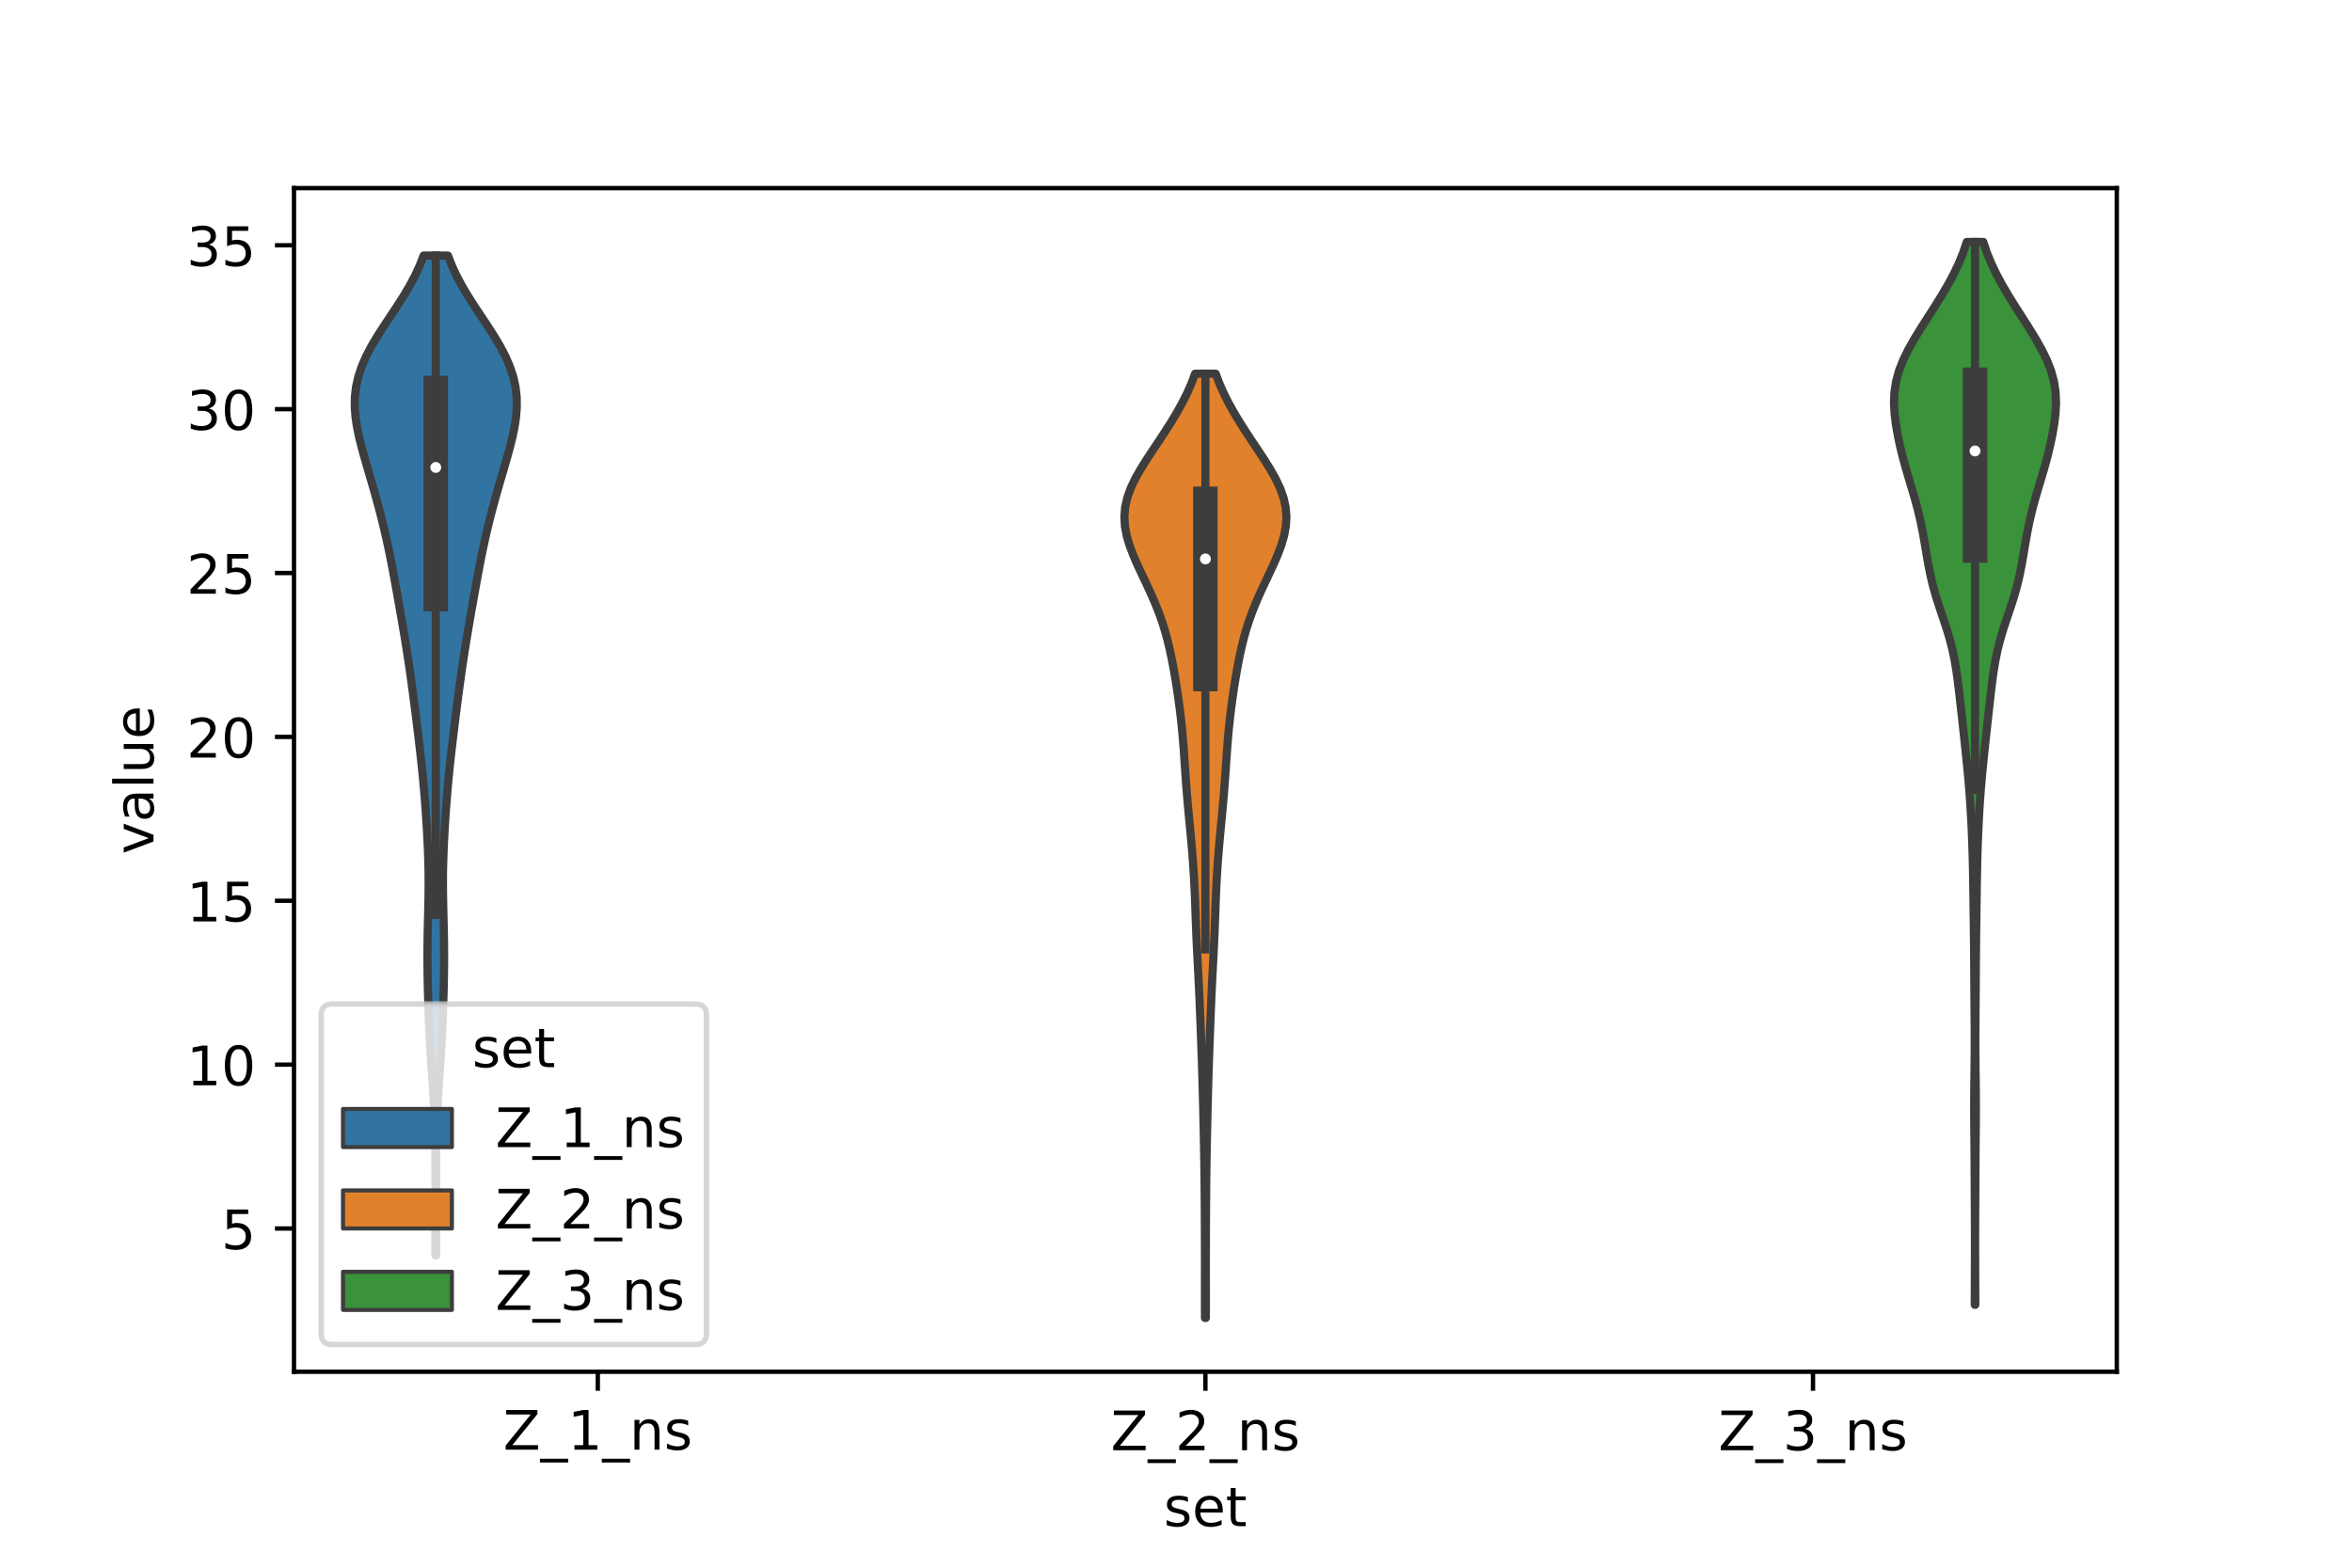 <?xml version="1.0" encoding="utf-8" standalone="no"?>
<!DOCTYPE svg PUBLIC "-//W3C//DTD SVG 1.1//EN"
  "http://www.w3.org/Graphics/SVG/1.1/DTD/svg11.dtd">
<!-- Created with matplotlib (https://matplotlib.org/) -->
<svg height="288pt" version="1.1" viewBox="0 0 432 288" width="432pt" xmlns="http://www.w3.org/2000/svg" xmlns:xlink="http://www.w3.org/1999/xlink">
 <defs>
  <style type="text/css">*{stroke-linecap:butt;stroke-linejoin:round;}</style>
 </defs>
 <g id="figure_1">
  <g id="patch_1">
   <path d="M 0 288 
L 432 288 
L 432 0 
L 0 0 
z
" style="fill:#ffffff;"/>
  </g>
  <g id="axes_1">
   <g id="patch_2">
    <path d="M 54 252 
L 388.8 252 
L 388.8 34.56 
L 54 34.56 
z
" style="fill:#ffffff;"/>
   </g>
   <g id="PolyCollection_1">
    <defs>
     <path d="M 80.111 -57.375 
L 79.969 -57.375 
L 79.965 -59.23 
L 79.963 -61.085 
L 79.964 -62.94 
L 79.967 -64.796 
L 79.973 -66.651 
L 79.979 -68.506 
L 79.984 -70.362 
L 79.986 -72.217 
L 79.981 -74.072 
L 79.968 -75.928 
L 79.944 -77.783 
L 79.905 -79.638 
L 79.85 -81.494 
L 79.776 -83.349 
L 79.686 -85.204 
L 79.58 -87.06 
L 79.463 -88.915 
L 79.34 -90.77 
L 79.216 -92.625 
L 79.097 -94.481 
L 78.986 -96.336 
L 78.887 -98.191 
L 78.8 -100.047 
L 78.725 -101.902 
L 78.66 -103.757 
L 78.606 -105.613 
L 78.562 -107.468 
L 78.53 -109.323 
L 78.512 -111.179 
L 78.51 -113.034 
L 78.526 -114.889 
L 78.557 -116.745 
L 78.599 -118.6 
L 78.645 -120.455 
L 78.687 -122.31 
L 78.716 -124.166 
L 78.725 -126.021 
L 78.71 -127.876 
L 78.67 -129.732 
L 78.607 -131.587 
L 78.525 -133.442 
L 78.426 -135.298 
L 78.314 -137.153 
L 78.19 -139.008 
L 78.052 -140.864 
L 77.9 -142.719 
L 77.733 -144.574 
L 77.551 -146.43 
L 77.355 -148.285 
L 77.147 -150.14 
L 76.931 -151.995 
L 76.708 -153.851 
L 76.48 -155.706 
L 76.246 -157.561 
L 76.008 -159.417 
L 75.763 -161.272 
L 75.51 -163.127 
L 75.248 -164.983 
L 74.974 -166.838 
L 74.689 -168.693 
L 74.391 -170.549 
L 74.081 -172.404 
L 73.762 -174.259 
L 73.437 -176.115 
L 73.109 -177.97 
L 72.777 -179.825 
L 72.441 -181.68 
L 72.096 -183.536 
L 71.737 -185.391 
L 71.358 -187.246 
L 70.956 -189.102 
L 70.527 -190.957 
L 70.072 -192.812 
L 69.59 -194.668 
L 69.086 -196.523 
L 68.561 -198.378 
L 68.022 -200.234 
L 67.478 -202.089 
L 66.941 -203.944 
L 66.429 -205.8 
L 65.966 -207.655 
L 65.58 -209.51 
L 65.301 -211.365 
L 65.16 -213.221 
L 65.185 -215.076 
L 65.398 -216.931 
L 65.811 -218.787 
L 66.423 -220.642 
L 67.225 -222.497 
L 68.192 -224.353 
L 69.292 -226.208 
L 70.482 -228.063 
L 71.716 -229.919 
L 72.948 -231.774 
L 74.132 -233.629 
L 75.233 -235.485 
L 76.221 -237.34 
L 77.081 -239.195 
L 77.806 -241.05 
L 82.274 -241.05 
L 82.274 -241.05 
L 82.999 -239.195 
L 83.859 -237.34 
L 84.847 -235.485 
L 85.948 -233.629 
L 87.132 -231.774 
L 88.364 -229.919 
L 89.598 -228.063 
L 90.788 -226.208 
L 91.888 -224.353 
L 92.855 -222.497 
L 93.657 -220.642 
L 94.269 -218.787 
L 94.682 -216.931 
L 94.895 -215.076 
L 94.92 -213.221 
L 94.779 -211.365 
L 94.5 -209.51 
L 94.114 -207.655 
L 93.651 -205.8 
L 93.139 -203.944 
L 92.602 -202.089 
L 92.058 -200.234 
L 91.519 -198.378 
L 90.994 -196.523 
L 90.49 -194.668 
L 90.008 -192.812 
L 89.553 -190.957 
L 89.124 -189.102 
L 88.722 -187.246 
L 88.343 -185.391 
L 87.984 -183.536 
L 87.639 -181.68 
L 87.303 -179.825 
L 86.971 -177.97 
L 86.643 -176.115 
L 86.318 -174.259 
L 85.999 -172.404 
L 85.689 -170.549 
L 85.391 -168.693 
L 85.106 -166.838 
L 84.832 -164.983 
L 84.57 -163.127 
L 84.317 -161.272 
L 84.072 -159.417 
L 83.834 -157.561 
L 83.6 -155.706 
L 83.372 -153.851 
L 83.149 -151.995 
L 82.933 -150.14 
L 82.725 -148.285 
L 82.529 -146.43 
L 82.347 -144.574 
L 82.18 -142.719 
L 82.028 -140.864 
L 81.89 -139.008 
L 81.766 -137.153 
L 81.654 -135.298 
L 81.555 -133.442 
L 81.473 -131.587 
L 81.41 -129.732 
L 81.37 -127.876 
L 81.355 -126.021 
L 81.364 -124.166 
L 81.393 -122.31 
L 81.435 -120.455 
L 81.481 -118.6 
L 81.523 -116.745 
L 81.554 -114.889 
L 81.57 -113.034 
L 81.568 -111.179 
L 81.55 -109.323 
L 81.518 -107.468 
L 81.474 -105.613 
L 81.42 -103.757 
L 81.355 -101.902 
L 81.28 -100.047 
L 81.193 -98.191 
L 81.094 -96.336 
L 80.983 -94.481 
L 80.864 -92.625 
L 80.74 -90.77 
L 80.617 -88.915 
L 80.5 -87.06 
L 80.394 -85.204 
L 80.304 -83.349 
L 80.23 -81.494 
L 80.175 -79.638 
L 80.136 -77.783 
L 80.112 -75.928 
L 80.099 -74.072 
L 80.094 -72.217 
L 80.096 -70.362 
L 80.101 -68.506 
L 80.107 -66.651 
L 80.113 -64.796 
L 80.116 -62.94 
L 80.117 -61.085 
L 80.115 -59.23 
L 80.111 -57.375 
z
" id="mb11b04a4ff" style="stroke:#3d3d3d;stroke-width:1.5;"/>
    </defs>
    <g clip-path="url(#p29be384b1c)">
     <use style="fill:#3274a1;stroke:#3d3d3d;stroke-width:1.5;" x="0" xlink:href="#mb11b04a4ff" y="288"/>
    </g>
   </g>
   <g id="PolyCollection_2">
    <defs>
     <path d="M 221.482 -45.884 
L 221.318 -45.884 
L 221.314 -47.636 
L 221.314 -49.388 
L 221.315 -51.14 
L 221.317 -52.892 
L 221.319 -54.645 
L 221.319 -56.397 
L 221.316 -58.149 
L 221.312 -59.901 
L 221.306 -61.654 
L 221.298 -63.406 
L 221.288 -65.158 
L 221.278 -66.91 
L 221.265 -68.662 
L 221.25 -70.415 
L 221.231 -72.167 
L 221.209 -73.919 
L 221.181 -75.671 
L 221.15 -77.423 
L 221.114 -79.176 
L 221.076 -80.928 
L 221.035 -82.68 
L 220.994 -84.432 
L 220.951 -86.184 
L 220.905 -87.937 
L 220.856 -89.689 
L 220.803 -91.441 
L 220.745 -93.193 
L 220.684 -94.946 
L 220.62 -96.698 
L 220.555 -98.45 
L 220.488 -100.202 
L 220.42 -101.954 
L 220.349 -103.707 
L 220.273 -105.459 
L 220.19 -107.211 
L 220.102 -108.963 
L 220.009 -110.715 
L 219.917 -112.468 
L 219.829 -114.22 
L 219.749 -115.972 
L 219.678 -117.724 
L 219.613 -119.476 
L 219.551 -121.229 
L 219.485 -122.981 
L 219.41 -124.733 
L 219.321 -126.485 
L 219.215 -128.238 
L 219.093 -129.99 
L 218.955 -131.742 
L 218.802 -133.494 
L 218.64 -135.246 
L 218.473 -136.999 
L 218.307 -138.751 
L 218.147 -140.503 
L 217.997 -142.255 
L 217.86 -144.007 
L 217.733 -145.76 
L 217.613 -147.512 
L 217.493 -149.264 
L 217.365 -151.016 
L 217.222 -152.768 
L 217.058 -154.521 
L 216.869 -156.273 
L 216.656 -158.025 
L 216.418 -159.777 
L 216.16 -161.529 
L 215.881 -163.282 
L 215.579 -165.034 
L 215.25 -166.786 
L 214.883 -168.538 
L 214.468 -170.291 
L 213.99 -172.043 
L 213.441 -173.795 
L 212.814 -175.547 
L 212.112 -177.299 
L 211.345 -179.052 
L 210.532 -180.804 
L 209.701 -182.556 
L 208.885 -184.308 
L 208.126 -186.06 
L 207.465 -187.813 
L 206.95 -189.565 
L 206.623 -191.317 
L 206.52 -193.069 
L 206.662 -194.821 
L 207.056 -196.574 
L 207.685 -198.326 
L 208.517 -200.078 
L 209.507 -201.83 
L 210.604 -203.583 
L 211.758 -205.335 
L 212.928 -207.087 
L 214.08 -208.839 
L 215.19 -210.591 
L 216.238 -212.344 
L 217.208 -214.096 
L 218.084 -215.848 
L 218.854 -217.6 
L 219.508 -219.352 
L 223.292 -219.352 
L 223.292 -219.352 
L 223.946 -217.6 
L 224.716 -215.848 
L 225.592 -214.096 
L 226.562 -212.344 
L 227.61 -210.591 
L 228.72 -208.839 
L 229.872 -207.087 
L 231.042 -205.335 
L 232.196 -203.583 
L 233.293 -201.83 
L 234.283 -200.078 
L 235.115 -198.326 
L 235.744 -196.574 
L 236.138 -194.821 
L 236.28 -193.069 
L 236.177 -191.317 
L 235.85 -189.565 
L 235.335 -187.813 
L 234.674 -186.06 
L 233.915 -184.308 
L 233.099 -182.556 
L 232.268 -180.804 
L 231.455 -179.052 
L 230.688 -177.299 
L 229.986 -175.547 
L 229.359 -173.795 
L 228.81 -172.043 
L 228.332 -170.291 
L 227.917 -168.538 
L 227.55 -166.786 
L 227.221 -165.034 
L 226.919 -163.282 
L 226.64 -161.529 
L 226.382 -159.777 
L 226.144 -158.025 
L 225.931 -156.273 
L 225.742 -154.521 
L 225.578 -152.768 
L 225.435 -151.016 
L 225.307 -149.264 
L 225.187 -147.512 
L 225.067 -145.76 
L 224.94 -144.007 
L 224.803 -142.255 
L 224.653 -140.503 
L 224.493 -138.751 
L 224.327 -136.999 
L 224.16 -135.246 
L 223.998 -133.494 
L 223.845 -131.742 
L 223.707 -129.99 
L 223.585 -128.238 
L 223.479 -126.485 
L 223.39 -124.733 
L 223.315 -122.981 
L 223.249 -121.229 
L 223.187 -119.476 
L 223.122 -117.724 
L 223.051 -115.972 
L 222.971 -114.22 
L 222.883 -112.468 
L 222.791 -110.715 
L 222.698 -108.963 
L 222.61 -107.211 
L 222.527 -105.459 
L 222.451 -103.707 
L 222.38 -101.954 
L 222.312 -100.202 
L 222.245 -98.45 
L 222.18 -96.698 
L 222.116 -94.946 
L 222.055 -93.193 
L 221.997 -91.441 
L 221.944 -89.689 
L 221.895 -87.937 
L 221.849 -86.184 
L 221.806 -84.432 
L 221.765 -82.68 
L 221.724 -80.928 
L 221.686 -79.176 
L 221.65 -77.423 
L 221.619 -75.671 
L 221.591 -73.919 
L 221.569 -72.167 
L 221.55 -70.415 
L 221.535 -68.662 
L 221.522 -66.91 
L 221.512 -65.158 
L 221.502 -63.406 
L 221.494 -61.654 
L 221.488 -59.901 
L 221.484 -58.149 
L 221.481 -56.397 
L 221.481 -54.645 
L 221.483 -52.892 
L 221.485 -51.14 
L 221.486 -49.388 
L 221.486 -47.636 
L 221.482 -45.884 
z
" id="m96c4b3b1b2" style="stroke:#3d3d3d;stroke-width:1.5;"/>
    </defs>
    <g clip-path="url(#p29be384b1c)">
     <use style="fill:#e1812c;stroke:#3d3d3d;stroke-width:1.5;" x="0" xlink:href="#m96c4b3b1b2" y="288"/>
    </g>
   </g>
   <g id="PolyCollection_3">
    <defs>
     <path d="M 362.811 -48.288 
L 362.709 -48.288 
L 362.711 -50.261 
L 362.718 -52.233 
L 362.726 -54.206 
L 362.735 -56.178 
L 362.74 -58.15 
L 362.741 -60.123 
L 362.738 -62.095 
L 362.73 -64.068 
L 362.72 -66.04 
L 362.71 -68.013 
L 362.701 -69.985 
L 362.693 -71.957 
L 362.683 -73.93 
L 362.671 -75.902 
L 362.655 -77.875 
L 362.635 -79.847 
L 362.617 -81.819 
L 362.606 -83.792 
L 362.607 -85.764 
L 362.62 -87.737 
L 362.642 -89.709 
L 362.667 -91.681 
L 362.688 -93.654 
L 362.7 -95.626 
L 362.701 -97.599 
L 362.692 -99.571 
L 362.677 -101.543 
L 362.659 -103.516 
L 362.643 -105.488 
L 362.631 -107.461 
L 362.62 -109.433 
L 362.608 -111.405 
L 362.591 -113.378 
L 362.57 -115.35 
L 362.545 -117.323 
L 362.518 -119.295 
L 362.491 -121.267 
L 362.465 -123.24 
L 362.438 -125.212 
L 362.406 -127.185 
L 362.367 -129.157 
L 362.316 -131.129 
L 362.252 -133.102 
L 362.173 -135.074 
L 362.08 -137.047 
L 361.971 -139.019 
L 361.845 -140.991 
L 361.699 -142.964 
L 361.532 -144.936 
L 361.348 -146.909 
L 361.15 -148.881 
L 360.943 -150.853 
L 360.731 -152.826 
L 360.516 -154.798 
L 360.299 -156.771 
L 360.08 -158.743 
L 359.856 -160.715 
L 359.619 -162.688 
L 359.349 -164.66 
L 359.024 -166.633 
L 358.617 -168.605 
L 358.115 -170.577 
L 357.523 -172.55 
L 356.871 -174.522 
L 356.204 -176.495 
L 355.573 -178.467 
L 355.018 -180.439 
L 354.552 -182.412 
L 354.164 -184.384 
L 353.825 -186.357 
L 353.495 -188.329 
L 353.143 -190.301 
L 352.742 -192.274 
L 352.278 -194.246 
L 351.749 -196.219 
L 351.173 -198.191 
L 350.578 -200.164 
L 349.998 -202.136 
L 349.461 -204.108 
L 348.982 -206.081 
L 348.567 -208.053 
L 348.227 -210.026 
L 347.985 -211.998 
L 347.88 -213.97 
L 347.958 -215.943 
L 348.258 -217.915 
L 348.798 -219.888 
L 349.569 -221.86 
L 350.536 -223.832 
L 351.652 -225.805 
L 352.865 -227.777 
L 354.125 -229.75 
L 355.388 -231.722 
L 356.615 -233.694 
L 357.774 -235.667 
L 358.836 -237.639 
L 359.778 -239.612 
L 360.583 -241.584 
L 361.239 -243.556 
L 364.281 -243.556 
L 364.281 -243.556 
L 364.937 -241.584 
L 365.742 -239.612 
L 366.684 -237.639 
L 367.746 -235.667 
L 368.905 -233.694 
L 370.132 -231.722 
L 371.395 -229.75 
L 372.655 -227.777 
L 373.868 -225.805 
L 374.984 -223.832 
L 375.951 -221.86 
L 376.722 -219.888 
L 377.262 -217.915 
L 377.562 -215.943 
L 377.64 -213.97 
L 377.535 -211.998 
L 377.293 -210.026 
L 376.953 -208.053 
L 376.538 -206.081 
L 376.059 -204.108 
L 375.522 -202.136 
L 374.942 -200.164 
L 374.347 -198.191 
L 373.771 -196.219 
L 373.242 -194.246 
L 372.778 -192.274 
L 372.377 -190.301 
L 372.025 -188.329 
L 371.695 -186.357 
L 371.356 -184.384 
L 370.968 -182.412 
L 370.502 -180.439 
L 369.947 -178.467 
L 369.316 -176.495 
L 368.649 -174.522 
L 367.997 -172.55 
L 367.405 -170.577 
L 366.903 -168.605 
L 366.496 -166.633 
L 366.171 -164.66 
L 365.901 -162.688 
L 365.664 -160.715 
L 365.44 -158.743 
L 365.221 -156.771 
L 365.004 -154.798 
L 364.789 -152.826 
L 364.577 -150.853 
L 364.37 -148.881 
L 364.172 -146.909 
L 363.988 -144.936 
L 363.821 -142.964 
L 363.675 -140.991 
L 363.549 -139.019 
L 363.44 -137.047 
L 363.347 -135.074 
L 363.268 -133.102 
L 363.204 -131.129 
L 363.153 -129.157 
L 363.114 -127.185 
L 363.082 -125.212 
L 363.055 -123.24 
L 363.029 -121.267 
L 363.002 -119.295 
L 362.975 -117.323 
L 362.95 -115.35 
L 362.929 -113.378 
L 362.912 -111.405 
L 362.9 -109.433 
L 362.889 -107.461 
L 362.877 -105.488 
L 362.861 -103.516 
L 362.843 -101.543 
L 362.828 -99.571 
L 362.819 -97.599 
L 362.82 -95.626 
L 362.832 -93.654 
L 362.853 -91.681 
L 362.878 -89.709 
L 362.9 -87.737 
L 362.913 -85.764 
L 362.914 -83.792 
L 362.903 -81.819 
L 362.885 -79.847 
L 362.865 -77.875 
L 362.849 -75.902 
L 362.837 -73.93 
L 362.827 -71.957 
L 362.819 -69.985 
L 362.81 -68.013 
L 362.8 -66.04 
L 362.79 -64.068 
L 362.782 -62.095 
L 362.779 -60.123 
L 362.78 -58.15 
L 362.785 -56.178 
L 362.794 -54.206 
L 362.802 -52.233 
L 362.809 -50.261 
L 362.811 -48.288 
z
" id="m59ee8330fd" style="stroke:#3d3d3d;stroke-width:1.5;"/>
    </defs>
    <g clip-path="url(#p29be384b1c)">
     <use style="fill:#3a923a;stroke:#3d3d3d;stroke-width:1.5;" x="0" xlink:href="#m59ee8330fd" y="288"/>
    </g>
   </g>
   <g id="patch_3">
    <path clip-path="url(#p29be384b1c)" d="M 109.8 255.789 
L 109.8 255.789 
L 109.8 255.789 
L 109.8 255.789 
z
" style="fill:#3274a1;stroke:#3d3d3d;stroke-linejoin:miter;stroke-width:0.75;"/>
   </g>
   <g id="patch_4">
    <path clip-path="url(#p29be384b1c)" d="M 109.8 255.789 
L 109.8 255.789 
L 109.8 255.789 
L 109.8 255.789 
z
" style="fill:#e1812c;stroke:#3d3d3d;stroke-linejoin:miter;stroke-width:0.75;"/>
   </g>
   <g id="patch_5">
    <path clip-path="url(#p29be384b1c)" d="M 109.8 255.789 
L 109.8 255.789 
L 109.8 255.789 
L 109.8 255.789 
z
" style="fill:#3a923a;stroke:#3d3d3d;stroke-linejoin:miter;stroke-width:0.75;"/>
   </g>
   <g id="matplotlib.axis_1">
    <g id="xtick_1">
     <g id="line2d_1">
      <defs>
       <path d="M 0 0 
L 0 3.5 
" id="m2a01e7dade" style="stroke:#000000;stroke-width:0.8;"/>
      </defs>
      <g>
       <use style="stroke:#000000;stroke-width:0.8;" x="109.8" xlink:href="#m2a01e7dade" y="252"/>
      </g>
     </g>
     <g id="text_1">
      <!-- Z_1_ns -->
      <g transform="translate(92.42 266.32)scale(0.1 -0.1)">
       <defs>
        <path d="M 5.609 72.906 
L 62.891 72.906 
L 62.891 65.375 
L 16.797 8.297 
L 64.016 8.297 
L 64.016 0 
L 4.5 0 
L 4.5 7.516 
L 50.594 64.594 
L 5.609 64.594 
z
" id="DejaVuSans-90"/>
        <path d="M 50.984 -16.609 
L 50.984 -23.578 
L -0.984 -23.578 
L -0.984 -16.609 
z
" id="DejaVuSans-95"/>
        <path d="M 12.406 8.297 
L 28.516 8.297 
L 28.516 63.922 
L 10.984 60.406 
L 10.984 69.391 
L 28.422 72.906 
L 38.281 72.906 
L 38.281 8.297 
L 54.391 8.297 
L 54.391 0 
L 12.406 0 
z
" id="DejaVuSans-49"/>
        <path d="M 54.891 33.016 
L 54.891 0 
L 45.906 0 
L 45.906 32.719 
Q 45.906 40.484 42.875 44.328 
Q 39.844 48.188 33.797 48.188 
Q 26.516 48.188 22.312 43.547 
Q 18.109 38.922 18.109 30.906 
L 18.109 0 
L 9.078 0 
L 9.078 54.688 
L 18.109 54.688 
L 18.109 46.188 
Q 21.344 51.125 25.703 53.562 
Q 30.078 56 35.797 56 
Q 45.219 56 50.047 50.172 
Q 54.891 44.344 54.891 33.016 
z
" id="DejaVuSans-110"/>
        <path d="M 44.281 53.078 
L 44.281 44.578 
Q 40.484 46.531 36.375 47.5 
Q 32.281 48.484 27.875 48.484 
Q 21.188 48.484 17.844 46.438 
Q 14.5 44.391 14.5 40.281 
Q 14.5 37.156 16.891 35.375 
Q 19.281 33.594 26.516 31.984 
L 29.594 31.297 
Q 39.156 29.25 43.188 25.516 
Q 47.219 21.781 47.219 15.094 
Q 47.219 7.469 41.188 3.016 
Q 35.156 -1.422 24.609 -1.422 
Q 20.219 -1.422 15.453 -0.562 
Q 10.688 0.297 5.422 2 
L 5.422 11.281 
Q 10.406 8.688 15.234 7.391 
Q 20.062 6.109 24.812 6.109 
Q 31.156 6.109 34.562 8.281 
Q 37.984 10.453 37.984 14.406 
Q 37.984 18.062 35.516 20.016 
Q 33.062 21.969 24.703 23.781 
L 21.578 24.516 
Q 13.234 26.266 9.516 29.906 
Q 5.812 33.547 5.812 39.891 
Q 5.812 47.609 11.281 51.797 
Q 16.75 56 26.812 56 
Q 31.781 56 36.172 55.266 
Q 40.578 54.547 44.281 53.078 
z
" id="DejaVuSans-115"/>
       </defs>
       <use xlink:href="#DejaVuSans-90"/>
       <use x="68.506" xlink:href="#DejaVuSans-95"/>
       <use x="118.506" xlink:href="#DejaVuSans-49"/>
       <use x="182.129" xlink:href="#DejaVuSans-95"/>
       <use x="232.129" xlink:href="#DejaVuSans-110"/>
       <use x="295.508" xlink:href="#DejaVuSans-115"/>
      </g>
     </g>
    </g>
    <g id="xtick_2">
     <g id="line2d_2">
      <g>
       <use style="stroke:#000000;stroke-width:0.8;" x="221.4" xlink:href="#m2a01e7dade" y="252"/>
      </g>
     </g>
     <g id="text_2">
      <!-- Z_2_ns -->
      <g transform="translate(204.02 266.422)scale(0.1 -0.1)">
       <defs>
        <path d="M 19.188 8.297 
L 53.609 8.297 
L 53.609 0 
L 7.328 0 
L 7.328 8.297 
Q 12.938 14.109 22.625 23.891 
Q 32.328 33.688 34.812 36.531 
Q 39.547 41.844 41.422 45.531 
Q 43.312 49.219 43.312 52.781 
Q 43.312 58.594 39.234 62.25 
Q 35.156 65.922 28.609 65.922 
Q 23.969 65.922 18.812 64.312 
Q 13.672 62.703 7.812 59.422 
L 7.812 69.391 
Q 13.766 71.781 18.938 73 
Q 24.125 74.219 28.422 74.219 
Q 39.75 74.219 46.484 68.547 
Q 53.219 62.891 53.219 53.422 
Q 53.219 48.922 51.531 44.891 
Q 49.859 40.875 45.406 35.406 
Q 44.188 33.984 37.641 27.219 
Q 31.109 20.453 19.188 8.297 
z
" id="DejaVuSans-50"/>
       </defs>
       <use xlink:href="#DejaVuSans-90"/>
       <use x="68.506" xlink:href="#DejaVuSans-95"/>
       <use x="118.506" xlink:href="#DejaVuSans-50"/>
       <use x="182.129" xlink:href="#DejaVuSans-95"/>
       <use x="232.129" xlink:href="#DejaVuSans-110"/>
       <use x="295.508" xlink:href="#DejaVuSans-115"/>
      </g>
     </g>
    </g>
    <g id="xtick_3">
     <g id="line2d_3">
      <g>
       <use style="stroke:#000000;stroke-width:0.8;" x="333" xlink:href="#m2a01e7dade" y="252"/>
      </g>
     </g>
     <g id="text_3">
      <!-- Z_3_ns -->
      <g transform="translate(315.62 266.422)scale(0.1 -0.1)">
       <defs>
        <path d="M 40.578 39.312 
Q 47.656 37.797 51.625 33 
Q 55.609 28.219 55.609 21.188 
Q 55.609 10.406 48.188 4.484 
Q 40.766 -1.422 27.094 -1.422 
Q 22.516 -1.422 17.656 -0.516 
Q 12.797 0.391 7.625 2.203 
L 7.625 11.719 
Q 11.719 9.328 16.594 8.109 
Q 21.484 6.891 26.812 6.891 
Q 36.078 6.891 40.938 10.547 
Q 45.797 14.203 45.797 21.188 
Q 45.797 27.641 41.281 31.266 
Q 36.766 34.906 28.719 34.906 
L 20.219 34.906 
L 20.219 43.016 
L 29.109 43.016 
Q 36.375 43.016 40.234 45.922 
Q 44.094 48.828 44.094 54.297 
Q 44.094 59.906 40.109 62.906 
Q 36.141 65.922 28.719 65.922 
Q 24.656 65.922 20.016 65.031 
Q 15.375 64.156 9.812 62.312 
L 9.812 71.094 
Q 15.438 72.656 20.344 73.438 
Q 25.25 74.219 29.594 74.219 
Q 40.828 74.219 47.359 69.109 
Q 53.906 64.016 53.906 55.328 
Q 53.906 49.266 50.438 45.094 
Q 46.969 40.922 40.578 39.312 
z
" id="DejaVuSans-51"/>
       </defs>
       <use xlink:href="#DejaVuSans-90"/>
       <use x="68.506" xlink:href="#DejaVuSans-95"/>
       <use x="118.506" xlink:href="#DejaVuSans-51"/>
       <use x="182.129" xlink:href="#DejaVuSans-95"/>
       <use x="232.129" xlink:href="#DejaVuSans-110"/>
       <use x="295.508" xlink:href="#DejaVuSans-115"/>
      </g>
     </g>
    </g>
    <g id="text_4">
     <!-- set -->
     <g transform="translate(213.759 280.378)scale(0.1 -0.1)">
      <defs>
       <path d="M 56.203 29.594 
L 56.203 25.203 
L 14.891 25.203 
Q 15.484 15.922 20.484 11.062 
Q 25.484 6.203 34.422 6.203 
Q 39.594 6.203 44.453 7.469 
Q 49.312 8.734 54.109 11.281 
L 54.109 2.781 
Q 49.266 0.734 44.188 -0.344 
Q 39.109 -1.422 33.891 -1.422 
Q 20.797 -1.422 13.156 6.188 
Q 5.516 13.812 5.516 26.812 
Q 5.516 40.234 12.766 48.109 
Q 20.016 56 32.328 56 
Q 43.359 56 49.781 48.891 
Q 56.203 41.797 56.203 29.594 
z
M 47.219 32.234 
Q 47.125 39.594 43.094 43.984 
Q 39.062 48.391 32.422 48.391 
Q 24.906 48.391 20.391 44.141 
Q 15.875 39.891 15.188 32.172 
z
" id="DejaVuSans-101"/>
       <path d="M 18.312 70.219 
L 18.312 54.688 
L 36.812 54.688 
L 36.812 47.703 
L 18.312 47.703 
L 18.312 18.016 
Q 18.312 11.328 20.141 9.422 
Q 21.969 7.516 27.594 7.516 
L 36.812 7.516 
L 36.812 0 
L 27.594 0 
Q 17.188 0 13.234 3.875 
Q 9.281 7.766 9.281 18.016 
L 9.281 47.703 
L 2.688 47.703 
L 2.688 54.688 
L 9.281 54.688 
L 9.281 70.219 
z
" id="DejaVuSans-116"/>
      </defs>
      <use xlink:href="#DejaVuSans-115"/>
      <use x="52.1" xlink:href="#DejaVuSans-101"/>
      <use x="113.623" xlink:href="#DejaVuSans-116"/>
     </g>
    </g>
   </g>
   <g id="matplotlib.axis_2">
    <g id="ytick_1">
     <g id="line2d_4">
      <defs>
       <path d="M 0 0 
L -3.5 0 
" id="mef3adafac8" style="stroke:#000000;stroke-width:0.8;"/>
      </defs>
      <g>
       <use style="stroke:#000000;stroke-width:0.8;" x="54" xlink:href="#mef3adafac8" y="225.686"/>
      </g>
     </g>
     <g id="text_5">
      <!-- 5 -->
      <g transform="translate(40.638 229.485)scale(0.1 -0.1)">
       <defs>
        <path d="M 10.797 72.906 
L 49.516 72.906 
L 49.516 64.594 
L 19.828 64.594 
L 19.828 46.734 
Q 21.969 47.469 24.109 47.828 
Q 26.266 48.188 28.422 48.188 
Q 40.625 48.188 47.75 41.5 
Q 54.891 34.812 54.891 23.391 
Q 54.891 11.625 47.562 5.094 
Q 40.234 -1.422 26.906 -1.422 
Q 22.312 -1.422 17.547 -0.641 
Q 12.797 0.141 7.719 1.703 
L 7.719 11.625 
Q 12.109 9.234 16.797 8.062 
Q 21.484 6.891 26.703 6.891 
Q 35.156 6.891 40.078 11.328 
Q 45.016 15.766 45.016 23.391 
Q 45.016 31 40.078 35.438 
Q 35.156 39.891 26.703 39.891 
Q 22.75 39.891 18.812 39.016 
Q 14.891 38.141 10.797 36.281 
z
" id="DejaVuSans-53"/>
       </defs>
       <use xlink:href="#DejaVuSans-53"/>
      </g>
     </g>
    </g>
    <g id="ytick_2">
     <g id="line2d_5">
      <g>
       <use style="stroke:#000000;stroke-width:0.8;" x="54" xlink:href="#mef3adafac8" y="195.582"/>
      </g>
     </g>
     <g id="text_6">
      <!-- 10 -->
      <g transform="translate(34.275 199.381)scale(0.1 -0.1)">
       <defs>
        <path d="M 31.781 66.406 
Q 24.172 66.406 20.328 58.906 
Q 16.5 51.422 16.5 36.375 
Q 16.5 21.391 20.328 13.891 
Q 24.172 6.391 31.781 6.391 
Q 39.453 6.391 43.281 13.891 
Q 47.125 21.391 47.125 36.375 
Q 47.125 51.422 43.281 58.906 
Q 39.453 66.406 31.781 66.406 
z
M 31.781 74.219 
Q 44.047 74.219 50.516 64.516 
Q 56.984 54.828 56.984 36.375 
Q 56.984 17.969 50.516 8.266 
Q 44.047 -1.422 31.781 -1.422 
Q 19.531 -1.422 13.062 8.266 
Q 6.594 17.969 6.594 36.375 
Q 6.594 54.828 13.062 64.516 
Q 19.531 74.219 31.781 74.219 
z
" id="DejaVuSans-48"/>
       </defs>
       <use xlink:href="#DejaVuSans-49"/>
       <use x="63.623" xlink:href="#DejaVuSans-48"/>
      </g>
     </g>
    </g>
    <g id="ytick_3">
     <g id="line2d_6">
      <g>
       <use style="stroke:#000000;stroke-width:0.8;" x="54" xlink:href="#mef3adafac8" y="165.478"/>
      </g>
     </g>
     <g id="text_7">
      <!-- 15 -->
      <g transform="translate(34.275 169.277)scale(0.1 -0.1)">
       <use xlink:href="#DejaVuSans-49"/>
       <use x="63.623" xlink:href="#DejaVuSans-53"/>
      </g>
     </g>
    </g>
    <g id="ytick_4">
     <g id="line2d_7">
      <g>
       <use style="stroke:#000000;stroke-width:0.8;" x="54" xlink:href="#mef3adafac8" y="135.375"/>
      </g>
     </g>
     <g id="text_8">
      <!-- 20 -->
      <g transform="translate(34.275 139.174)scale(0.1 -0.1)">
       <use xlink:href="#DejaVuSans-50"/>
       <use x="63.623" xlink:href="#DejaVuSans-48"/>
      </g>
     </g>
    </g>
    <g id="ytick_5">
     <g id="line2d_8">
      <g>
       <use style="stroke:#000000;stroke-width:0.8;" x="54" xlink:href="#mef3adafac8" y="105.271"/>
      </g>
     </g>
     <g id="text_9">
      <!-- 25 -->
      <g transform="translate(34.275 109.07)scale(0.1 -0.1)">
       <use xlink:href="#DejaVuSans-50"/>
       <use x="63.623" xlink:href="#DejaVuSans-53"/>
      </g>
     </g>
    </g>
    <g id="ytick_6">
     <g id="line2d_9">
      <g>
       <use style="stroke:#000000;stroke-width:0.8;" x="54" xlink:href="#mef3adafac8" y="75.167"/>
      </g>
     </g>
     <g id="text_10">
      <!-- 30 -->
      <g transform="translate(34.275 78.966)scale(0.1 -0.1)">
       <use xlink:href="#DejaVuSans-51"/>
       <use x="63.623" xlink:href="#DejaVuSans-48"/>
      </g>
     </g>
    </g>
    <g id="ytick_7">
     <g id="line2d_10">
      <g>
       <use style="stroke:#000000;stroke-width:0.8;" x="54" xlink:href="#mef3adafac8" y="45.063"/>
      </g>
     </g>
     <g id="text_11">
      <!-- 35 -->
      <g transform="translate(34.275 48.863)scale(0.1 -0.1)">
       <use xlink:href="#DejaVuSans-51"/>
       <use x="63.623" xlink:href="#DejaVuSans-53"/>
      </g>
     </g>
    </g>
    <g id="text_12">
     <!-- value -->
     <g transform="translate(28.195 156.938)rotate(-90)scale(0.1 -0.1)">
      <defs>
       <path d="M 2.984 54.688 
L 12.5 54.688 
L 29.594 8.797 
L 46.688 54.688 
L 56.203 54.688 
L 35.688 0 
L 23.484 0 
z
" id="DejaVuSans-118"/>
       <path d="M 34.281 27.484 
Q 23.391 27.484 19.188 25 
Q 14.984 22.516 14.984 16.5 
Q 14.984 11.719 18.141 8.906 
Q 21.297 6.109 26.703 6.109 
Q 34.188 6.109 38.703 11.406 
Q 43.219 16.703 43.219 25.484 
L 43.219 27.484 
z
M 52.203 31.203 
L 52.203 0 
L 43.219 0 
L 43.219 8.297 
Q 40.141 3.328 35.547 0.953 
Q 30.953 -1.422 24.312 -1.422 
Q 15.922 -1.422 10.953 3.297 
Q 6 8.016 6 15.922 
Q 6 25.141 12.172 29.828 
Q 18.359 34.516 30.609 34.516 
L 43.219 34.516 
L 43.219 35.406 
Q 43.219 41.609 39.141 45 
Q 35.062 48.391 27.688 48.391 
Q 23 48.391 18.547 47.266 
Q 14.109 46.141 10.016 43.891 
L 10.016 52.203 
Q 14.938 54.109 19.578 55.047 
Q 24.219 56 28.609 56 
Q 40.484 56 46.344 49.844 
Q 52.203 43.703 52.203 31.203 
z
" id="DejaVuSans-97"/>
       <path d="M 9.422 75.984 
L 18.406 75.984 
L 18.406 0 
L 9.422 0 
z
" id="DejaVuSans-108"/>
       <path d="M 8.5 21.578 
L 8.5 54.688 
L 17.484 54.688 
L 17.484 21.922 
Q 17.484 14.156 20.5 10.266 
Q 23.531 6.391 29.594 6.391 
Q 36.859 6.391 41.078 11.031 
Q 45.312 15.672 45.312 23.688 
L 45.312 54.688 
L 54.297 54.688 
L 54.297 0 
L 45.312 0 
L 45.312 8.406 
Q 42.047 3.422 37.719 1 
Q 33.406 -1.422 27.688 -1.422 
Q 18.266 -1.422 13.375 4.438 
Q 8.5 10.297 8.5 21.578 
z
M 31.109 56 
z
" id="DejaVuSans-117"/>
      </defs>
      <use xlink:href="#DejaVuSans-118"/>
      <use x="59.18" xlink:href="#DejaVuSans-97"/>
      <use x="120.459" xlink:href="#DejaVuSans-108"/>
      <use x="148.242" xlink:href="#DejaVuSans-117"/>
      <use x="211.621" xlink:href="#DejaVuSans-101"/>
     </g>
    </g>
   </g>
   <g id="line2d_11">
    <path clip-path="url(#p29be384b1c)" d="M 80.04 168.053 
L 80.04 46.95 
" style="fill:none;stroke:#3d3d3d;stroke-linecap:square;stroke-width:1.5;"/>
   </g>
   <g id="line2d_12">
    <path clip-path="url(#p29be384b1c)" d="M 80.04 110.07 
L 80.04 71.279 
" style="fill:none;stroke:#3d3d3d;stroke-linecap:square;stroke-width:4.5;"/>
   </g>
   <g id="line2d_13">
    <path clip-path="url(#p29be384b1c)" d="M 221.4 174.413 
L 221.4 68.648 
" style="fill:none;stroke:#3d3d3d;stroke-linecap:square;stroke-width:1.5;"/>
   </g>
   <g id="line2d_14">
    <path clip-path="url(#p29be384b1c)" d="M 221.4 124.748 
L 221.4 91.628 
" style="fill:none;stroke:#3d3d3d;stroke-linecap:square;stroke-width:4.5;"/>
   </g>
   <g id="line2d_15">
    <path clip-path="url(#p29be384b1c)" d="M 362.76 145.122 
L 362.76 44.444 
" style="fill:none;stroke:#3d3d3d;stroke-linecap:square;stroke-width:1.5;"/>
   </g>
   <g id="line2d_16">
    <path clip-path="url(#p29be384b1c)" d="M 362.76 101.14 
L 362.76 69.755 
" style="fill:none;stroke:#3d3d3d;stroke-linecap:square;stroke-width:4.5;"/>
   </g>
   <g id="patch_6">
    <path d="M 54 252 
L 54 34.56 
" style="fill:none;stroke:#000000;stroke-linecap:square;stroke-linejoin:miter;stroke-width:0.8;"/>
   </g>
   <g id="patch_7">
    <path d="M 388.8 252 
L 388.8 34.56 
" style="fill:none;stroke:#000000;stroke-linecap:square;stroke-linejoin:miter;stroke-width:0.8;"/>
   </g>
   <g id="patch_8">
    <path d="M 54 252 
L 388.8 252 
" style="fill:none;stroke:#000000;stroke-linecap:square;stroke-linejoin:miter;stroke-width:0.8;"/>
   </g>
   <g id="patch_9">
    <path d="M 54 34.56 
L 388.8 34.56 
" style="fill:none;stroke:#000000;stroke-linecap:square;stroke-linejoin:miter;stroke-width:0.8;"/>
   </g>
   <g id="PathCollection_1">
    <defs>
     <path d="M 0 1.5 
C 0.398 1.5 0.779 1.342 1.061 1.061 
C 1.342 0.779 1.5 0.398 1.5 0 
C 1.5 -0.398 1.342 -0.779 1.061 -1.061 
C 0.779 -1.342 0.398 -1.5 0 -1.5 
C -0.398 -1.5 -0.779 -1.342 -1.061 -1.061 
C -1.342 -0.779 -1.5 -0.398 -1.5 0 
C -1.5 0.398 -1.342 0.779 -1.061 1.061 
C -0.779 1.342 -0.398 1.5 0 1.5 
z
" id="m7e463c18ca" style="stroke:#3d3d3d;"/>
    </defs>
    <g clip-path="url(#p29be384b1c)">
     <use style="fill:#ffffff;stroke:#3d3d3d;" x="80.04" xlink:href="#m7e463c18ca" y="85.873"/>
    </g>
   </g>
   <g id="PathCollection_2">
    <g clip-path="url(#p29be384b1c)">
     <use style="fill:#ffffff;stroke:#3d3d3d;" x="221.4" xlink:href="#m7e463c18ca" y="102.681"/>
    </g>
   </g>
   <g id="PathCollection_3">
    <g clip-path="url(#p29be384b1c)">
     <use style="fill:#ffffff;stroke:#3d3d3d;" x="362.76" xlink:href="#m7e463c18ca" y="82.844"/>
    </g>
   </g>
   <g id="legend_1">
    <g id="patch_10">
     <path d="M 61 247 
L 127.759 247 
Q 129.759 247 129.759 245 
L 129.759 186.453 
Q 129.759 184.453 127.759 184.453 
L 61 184.453 
Q 59 184.453 59 186.453 
L 59 245 
Q 59 247 61 247 
z
" style="fill:#ffffff;opacity:0.8;stroke:#cccccc;stroke-linejoin:miter;"/>
    </g>
    <g id="text_13">
     <!-- set -->
     <g transform="translate(86.738 196.052)scale(0.1 -0.1)">
      <use xlink:href="#DejaVuSans-115"/>
      <use x="52.1" xlink:href="#DejaVuSans-101"/>
      <use x="113.623" xlink:href="#DejaVuSans-116"/>
     </g>
    </g>
    <g id="patch_11">
     <path d="M 63 210.73 
L 83 210.73 
L 83 203.73 
L 63 203.73 
z
" style="fill:#3274a1;stroke:#3d3d3d;stroke-linejoin:miter;stroke-width:0.75;"/>
    </g>
    <g id="text_14">
     <!-- Z_1_ns -->
     <g transform="translate(91 210.73)scale(0.1 -0.1)">
      <use xlink:href="#DejaVuSans-90"/>
      <use x="68.506" xlink:href="#DejaVuSans-95"/>
      <use x="118.506" xlink:href="#DejaVuSans-49"/>
      <use x="182.129" xlink:href="#DejaVuSans-95"/>
      <use x="232.129" xlink:href="#DejaVuSans-110"/>
      <use x="295.508" xlink:href="#DejaVuSans-115"/>
     </g>
    </g>
    <g id="patch_12">
     <path d="M 63 225.686 
L 83 225.686 
L 83 218.686 
L 63 218.686 
z
" style="fill:#e1812c;stroke:#3d3d3d;stroke-linejoin:miter;stroke-width:0.75;"/>
    </g>
    <g id="text_15">
     <!-- Z_2_ns -->
     <g transform="translate(91 225.686)scale(0.1 -0.1)">
      <use xlink:href="#DejaVuSans-90"/>
      <use x="68.506" xlink:href="#DejaVuSans-95"/>
      <use x="118.506" xlink:href="#DejaVuSans-50"/>
      <use x="182.129" xlink:href="#DejaVuSans-95"/>
      <use x="232.129" xlink:href="#DejaVuSans-110"/>
      <use x="295.508" xlink:href="#DejaVuSans-115"/>
     </g>
    </g>
    <g id="patch_13">
     <path d="M 63 240.642 
L 83 240.642 
L 83 233.642 
L 63 233.642 
z
" style="fill:#3a923a;stroke:#3d3d3d;stroke-linejoin:miter;stroke-width:0.75;"/>
    </g>
    <g id="text_16">
     <!-- Z_3_ns -->
     <g transform="translate(91 240.642)scale(0.1 -0.1)">
      <use xlink:href="#DejaVuSans-90"/>
      <use x="68.506" xlink:href="#DejaVuSans-95"/>
      <use x="118.506" xlink:href="#DejaVuSans-51"/>
      <use x="182.129" xlink:href="#DejaVuSans-95"/>
      <use x="232.129" xlink:href="#DejaVuSans-110"/>
      <use x="295.508" xlink:href="#DejaVuSans-115"/>
     </g>
    </g>
   </g>
  </g>
 </g>
 <defs>
  <clipPath id="p29be384b1c">
   <rect height="217.44" width="334.8" x="54" y="34.56"/>
  </clipPath>
 </defs>
</svg>
